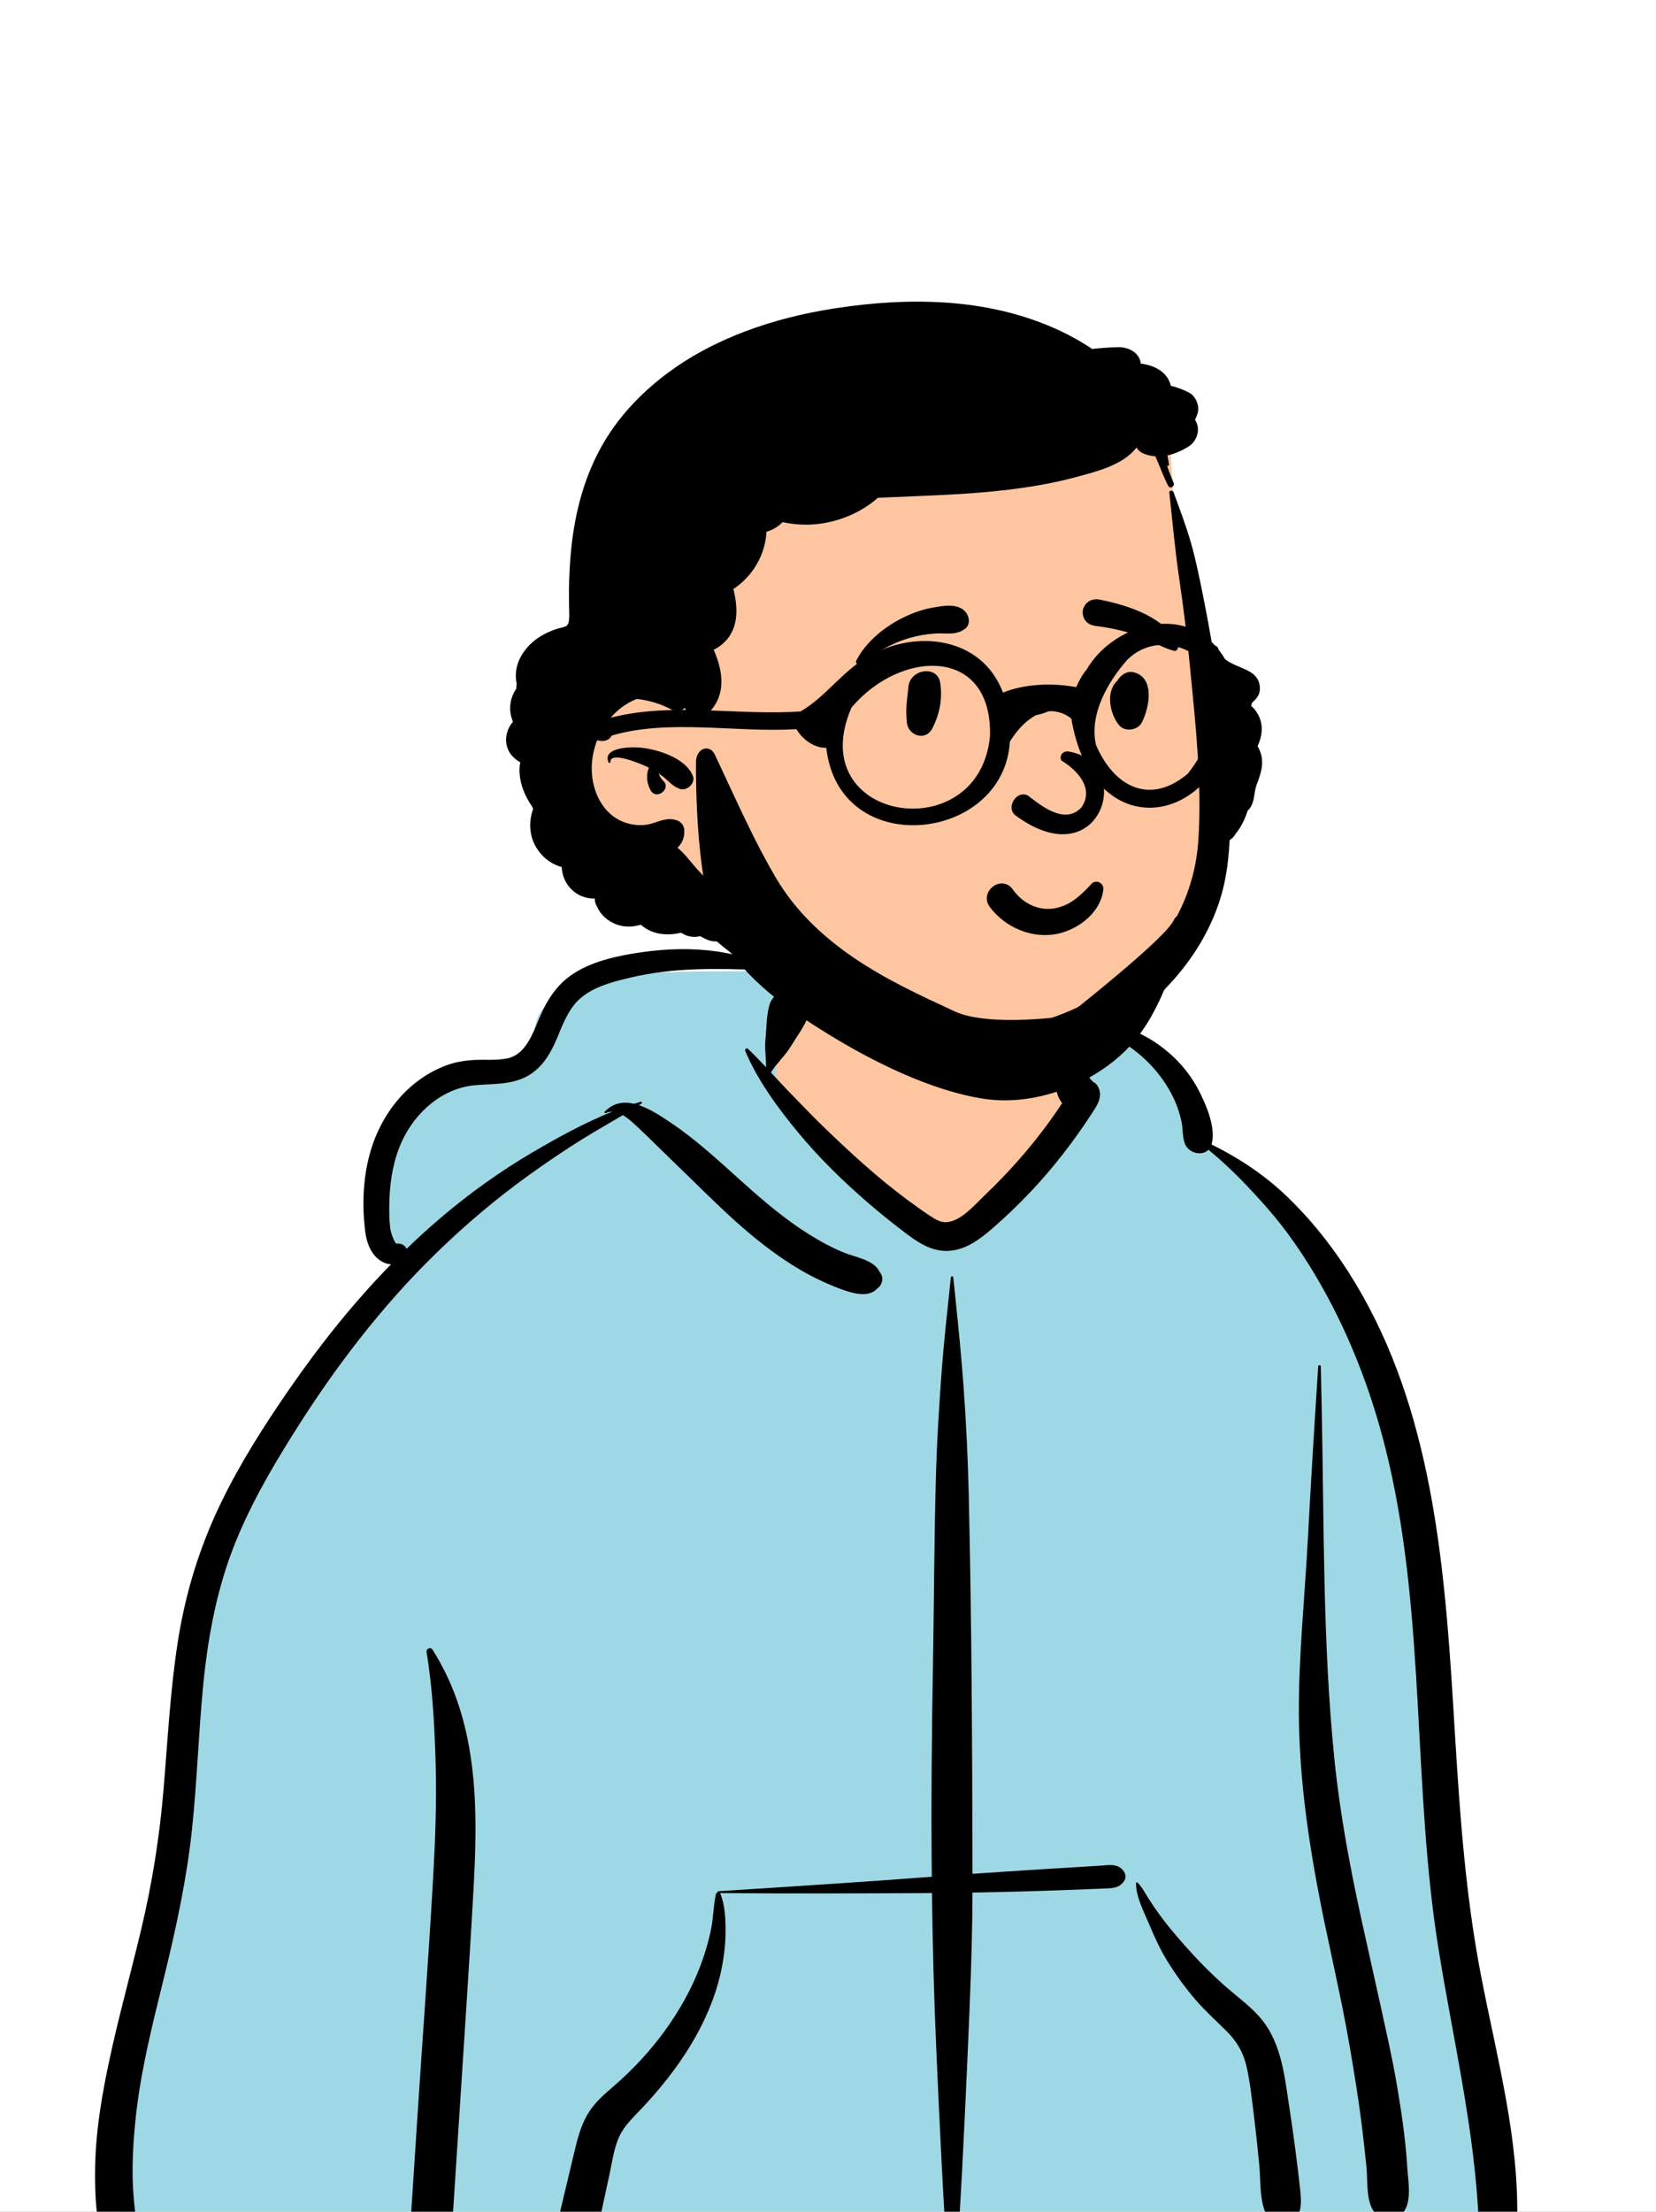 <svg width="200" height="267" viewBox="0 0 200 267" fill="none" xmlns="http://www.w3.org/2000/svg">
<rect x="0" y="0" width="200" height="267" fill="#808080" stroke="none"/>
<g clip-path="url(#clip0_2016_14079)">
<rect width="200" height="267" fill="white"/>
<path fill-rule="evenodd" clip-rule="evenodd" d="M178.116 270.283C182.198 270.086 180.556 262.941 180.263 260.317C177.031 250.734 177.791 240.278 176.519 230.233C175.727 220.856 174.709 211.508 173.853 202.138C172.172 183.117 160.099 144.397 146.321 138.17C144.585 130.552 137.417 123.44 128.347 123.44C122.161 116.115 114.716 110.96 105.166 112.001C101.219 112.18 97.392 116.367 93.61 117.176C91.493 117.468 72.703 116.716 68.939 118.953C66.317 120.299 63.95 122.788 64.721 125.956C65.951 129.795 62.129 125.642 54.155 129.739C37.895 139.508 47.611 152.577 48.042 152.982C37.895 167.105 29.026 178.563 24.923 195.825C22.263 208.641 22.563 221.872 20.334 234.753C19.548 239.22 18.341 243.534 17.035 247.872C15.619 253.548 14.931 267.697 14.151 267.823C12.73 268.176 14.972 271.096 16.478 271.098C58.23 278.026 100.639 271.385 142.615 270.3C154.444 269.888 166.287 269.793 178.116 270.283Z" fill="#FDC6A0"/>
<path fill-rule="evenodd" clip-rule="evenodd" d="M93.663 129.612C93.663 134.057 109.092 150.575 114.416 149.485C117.966 148.759 123.33 144.021 130.507 135.272V129.612L128.957 123.451C137.737 123.761 144.624 130.723 146.321 138.17C159.961 144.335 171.93 182.346 173.8 201.561L173.853 202.138C174.709 211.508 175.727 220.856 176.519 230.233C177.791 240.278 177.031 250.734 180.263 260.317L180.282 260.48C180.62 263.224 182.117 270.09 178.116 270.283C166.287 269.793 154.444 269.888 142.615 270.3C100.639 271.385 58.23 278.026 16.478 271.098C14.972 271.096 12.73 268.176 14.151 267.823C14.931 267.697 15.619 253.548 17.035 247.872L17.303 246.974C18.505 242.938 19.602 238.912 20.334 234.753C22.563 221.872 22.263 208.641 24.923 195.825C29.026 178.563 37.895 167.105 48.042 152.982C47.611 152.577 37.895 139.508 54.155 129.739C62.129 125.642 65.951 129.795 64.721 125.956C63.95 122.788 66.317 120.299 68.939 118.953C72.703 116.716 91.493 117.468 93.61 117.176C94.594 116.966 95.581 116.527 96.572 115.989L96.4 116.562C94.575 122.68 93.663 127.03 93.663 129.612Z" fill="#9FD8E5"/>
<path fill-rule="evenodd" clip-rule="evenodd" d="M114.835 154.229C114.854 154.037 115.112 154.038 115.132 154.229L115.426 157.075C115.785 160.552 116.13 164.022 116.381 167.515C116.693 171.871 116.902 176.225 117.002 180.591C117.353 195.795 117.422 211.007 117.452 226.214C119.508 226.072 121.564 225.935 123.621 225.802C125.017 225.712 126.412 225.625 127.808 225.54L131.368 225.324V225.324L132.833 225.234C133.823 225.173 134.948 224.924 135.641 225.801C135.918 226.152 136.057 226.609 135.798 227.026C135.202 227.988 134.287 227.954 133.252 227.996C132.275 228.035 131.298 228.074 130.321 228.112C128.227 228.193 126.134 228.27 124.04 228.328C121.842 228.39 119.646 228.44 117.449 228.478C117.427 234.898 117.161 241.31 116.874 247.723L116.744 250.609C116.393 258.413 116.015 266.224 115.478 274.018C115.434 274.656 114.532 274.655 114.488 274.018C113.883 265.241 113.484 256.445 113.089 247.656C112.802 241.284 112.635 234.909 112.556 228.534C112.265 228.536 111.975 228.54 111.685 228.541C103.44 228.577 95.197 228.613 86.951 228.536C86.965 228.552 86.979 228.568 86.988 228.59C87.584 229.999 87.641 231.797 87.627 233.309C87.61 235.044 87.376 236.757 86.977 238.444C85.547 244.486 81.857 249.897 77.654 254.372L77.517 254.517C76.525 255.565 75.388 256.618 74.78 257.952C74.158 259.315 73.942 260.909 73.635 262.374L73.6 262.542L72.4 268.085C72.019 269.845 71.911 272.413 70.517 273.683C69.218 274.869 67.496 274.25 66.884 272.724C66.407 271.533 66.882 270.225 67.165 269.034L69.382 259.714C69.746 258.194 70.144 256.664 70.93 255.298C71.735 253.9 72.915 252.886 74.12 251.849C76.4 249.884 78.494 247.636 80.265 245.201C82.035 242.767 83.547 240.084 84.608 237.263C85.139 235.851 85.575 234.384 85.875 232.905C86.16 231.501 86.158 230.047 86.463 228.659C86.484 228.563 86.565 228.497 86.657 228.468C86.635 228.406 86.669 228.322 86.756 228.317L93.499 227.883C99.493 227.496 105.487 227.1 111.475 226.646L112.534 226.57V226.57C112.451 218.064 112.521 209.557 112.675 201.048C112.815 193.245 112.818 185.44 113.05 177.638C113.166 173.766 113.414 169.903 113.691 166.039C113.974 162.087 114.427 158.169 114.835 154.229ZM51.52 199.471C51.448 199.038 51.992 198.77 52.244 199.166C55.115 203.693 56.499 208.611 57.083 213.91C57.599 218.586 57.447 223.329 57.19 228.018C56.916 233.018 56.597 238.018 56.274 243.015L55.777 250.68V250.68L54.532 269.893C54.443 271.268 54.131 272.517 52.948 273.156C52.798 273.281 52.642 273.394 52.46 273.491C51.821 273.833 50.974 273.66 50.604 273.004L50.752 273.101C50.881 273.183 50.736 273.069 50.317 272.761L49.962 272.301V272.301C49.703 271.912 49.538 271.53 49.472 271.069C49.369 270.351 49.502 269.564 49.549 268.843L50.366 256.244V256.244C51.001 246.449 51.742 236.657 52.301 226.858C52.561 222.291 52.743 217.719 52.62 213.143C52.497 208.594 52.265 203.966 51.52 199.471ZM76.359 115.131L76.518 115.104C82.222 114.156 88.423 114.334 93.635 117.084C93.678 117.107 93.659 117.178 93.61 117.176L91.933 117.109C86.622 116.901 81.327 116.778 76.105 118.026L75.57 118.155C73.69 118.614 71.726 119.176 70.215 120.418C68.771 121.606 68.052 123.438 67.361 125.125L67.269 125.348C66.567 127.014 65.68 128.593 64.142 129.635C62.151 130.984 59.756 130.819 57.473 131.002C53.453 131.325 50.166 134.24 48.531 137.806C47.541 139.966 47.119 142.387 47.035 144.749C46.992 145.951 46.986 147.201 47.146 148.395C47.197 148.777 47.669 150.168 47.91 150.135C48.445 150.061 48.934 150.34 49.1 150.767C50.421 149.491 51.78 148.251 53.182 147.056C56.679 144.077 60.445 141.377 64.411 139.058C67.437 137.287 70.63 135.533 73.936 134.207C73.674 134.201 73.416 134.253 73.166 134.383C73.056 134.44 72.948 134.303 73.034 134.212C74.075 133.116 75.323 132.96 76.58 133.252C76.849 133.167 77.117 133.084 77.387 133.006C77.521 132.967 77.588 133.152 77.478 133.223L77.169 133.42V133.42C78.541 133.88 79.888 134.784 80.954 135.497C84.017 137.545 86.713 140.048 89.446 142.505L89.943 142.95C92.349 145.099 94.815 147.187 97.549 148.911C98.979 149.813 100.482 150.647 102.058 151.268C103.41 151.801 105.611 152.136 106.245 153.566C106.807 154.25 106.572 155.123 105.913 155.583C104.801 156.807 102.578 156.016 101.253 155.506C99.656 154.892 98.109 154.153 96.633 153.287C93.769 151.604 91.127 149.513 88.667 147.288C86.097 144.964 83.674 142.495 81.174 140.098C80.091 139.059 79.033 137.996 77.949 136.959L77.404 136.443C76.851 135.924 76.062 135.114 75.219 134.625C73.63 135.572 72.017 136.481 70.443 137.454C68.246 138.811 66.113 140.266 64.013 141.769C59.971 144.663 56.14 147.904 52.584 151.377C46.062 157.748 40.505 165.023 35.651 172.726L35.282 173.313C32.523 177.721 29.915 182.273 28.065 187.144C26.03 192.505 25.04 198.143 24.503 203.833C23.969 209.483 23.789 215.161 23.192 220.806C22.581 226.595 21.376 232.256 20.005 237.907L19.678 239.246C18.438 244.307 17.158 249.368 16.52 254.548C16.18 257.315 15.975 260.12 16.021 262.909C16.068 265.715 16.509 268.458 16.864 271.234C17 272.298 15.954 273.186 15.018 273.327C13.941 273.488 13.017 272.801 12.682 271.801C11.639 268.682 11.449 265.234 11.482 261.96C11.515 258.637 11.939 255.335 12.536 252.069C13.709 245.644 15.52 239.353 17.034 233.005C18.369 227.41 19.265 221.805 19.748 216.074C20.25 210.127 20.55 204.161 21.465 198.257C22.367 192.429 24.066 186.862 26.628 181.548C28.96 176.709 31.867 172.155 34.916 167.74C38.617 162.38 42.682 157.279 47.227 152.631C46.819 152.613 46.4 152.482 46.015 152.241C44.837 151.507 44.289 150.069 44.12 148.757C43.725 145.686 43.821 142.481 44.61 139.479C45.883 134.637 49.188 130.334 53.977 128.589C55.21 128.139 56.521 127.975 57.827 127.943C59.067 127.912 60.421 128.074 61.617 127.681C63.521 127.055 64.337 124.811 65.052 123.111L65.085 123.033C66.002 120.866 67.102 119.008 69.087 117.655C71.206 116.211 73.86 115.555 76.359 115.131V115.131ZM130.549 123.701C132.262 123.106 134.405 123.646 136.081 124.165C137.948 124.744 139.674 125.811 141.153 127.077C142.714 128.413 144.003 130.062 144.915 131.905L145.002 132.083C145.834 133.792 146.782 136.138 146.362 138.016C146.35 138.069 146.336 138.12 146.321 138.17C149.721 139.845 152.861 141.942 155.596 144.6C158.78 147.696 161.477 151.218 163.758 155.023C172.82 170.136 174.415 188.287 175.486 205.522L175.752 209.892C176.334 219.329 177.014 228.743 178.78 238.049L178.909 238.721C180.798 248.465 183.501 258.283 183.227 268.279C183.145 271.274 178.721 271.253 178.592 268.279C178.109 257.083 175.498 246.273 173.729 235.252C170.617 215.863 172.177 195.873 167.767 176.678C166.037 169.145 163.357 161.838 159.529 155.114C157.639 151.792 155.475 148.582 152.942 145.717C150.761 143.251 148.496 140.878 145.948 138.805C145.134 139.621 143.507 139.205 143.082 138.016C142.79 137.198 142.875 136.243 142.688 135.387C142.514 134.592 142.274 133.805 141.955 133.056C141.318 131.565 140.383 130.133 139.304 128.927C138.139 127.622 136.799 126.538 135.3 125.644C133.791 124.743 132.14 124.474 130.549 123.815C130.495 123.793 130.49 123.721 130.549 123.701ZM137.207 227.325C137.21 227.246 137.302 227.209 137.359 227.261C137.96 227.814 138.323 228.608 138.766 229.289C139.276 230.073 139.811 230.842 140.373 231.59C141.498 233.09 142.75 234.504 144.013 235.888C145.187 237.176 146.439 238.41 147.737 239.573C149.144 240.833 150.72 241.957 151.998 243.353C154.664 246.264 155.095 250.26 155.658 254.013L155.72 254.418C156.063 256.645 156.37 258.878 156.647 261.114C156.782 262.201 156.916 263.29 157.026 264.38L157.06 264.726C157.158 265.793 157.184 266.876 156.571 267.809C155.915 268.807 154.424 269.156 153.537 268.2C152.014 266.556 152.3 263.636 152.101 261.522C151.938 259.773 151.752 258.027 151.544 256.283L151.438 255.412C151.193 253.428 150.994 251.405 150.541 249.455C150.141 247.739 149.379 246.443 148.128 245.2C146.869 243.947 145.56 242.777 144.397 241.428C143.164 239.998 142.052 238.463 141.05 236.862C140.192 235.493 139.505 234.002 138.876 232.514L138.771 232.266C138.163 230.814 137.159 228.924 137.207 227.325ZM159.203 164.967C159.216 164.764 159.515 164.761 159.519 164.967C159.557 166.708 159.594 168.45 159.63 170.192C159.92 184.226 159.741 198.293 161.149 212.279C161.813 218.873 163.035 225.371 164.449 231.841C165.173 235.152 165.933 238.455 166.654 241.766C167.357 244.993 168.111 248.236 168.669 251.493C169.217 254.694 169.708 257.92 169.928 261.162L169.955 261.585C170.05 263.156 170.503 265.466 169.638 266.858C168.702 268.366 166.908 268.393 165.904 266.953C164.962 265.602 165.196 263.198 165.03 261.585C164.861 259.942 164.682 258.298 164.478 256.659C164.082 253.462 163.559 250.272 163.016 247.097C161.884 240.484 160.243 233.955 159.031 227.353C157.789 220.587 156.907 213.774 156.869 206.886C156.832 199.94 157.567 193.007 157.938 186.075C158.315 179.036 158.744 172.001 159.203 164.967ZM92.932 121.316C93.309 120.047 94.638 119.254 95.935 119.61C97.123 119.937 98.104 121.38 97.64 122.614C97.133 123.962 96.247 125.11 95.5 126.335C94.81 127.466 93.803 128.357 93.1 129.468L93.875 130.303C94.262 130.72 94.651 131.134 95.044 131.541L96.395 132.941C97.447 134.029 98.506 135.111 99.594 136.162C102.796 139.251 106.047 142.238 109.632 144.883C110.448 145.485 111.271 146.084 112.116 146.644L112.432 146.853C113.012 147.233 113.659 147.607 114.36 147.542C116.062 147.386 117.601 145.577 118.771 144.451L118.832 144.392C121.732 141.632 124.417 138.615 126.764 135.37C127.285 134.649 127.79 133.916 128.282 133.174C127.147 131.848 127.418 129.259 127.355 127.651C127.311 126.52 127.308 125.389 127.302 124.257L127.298 124.029C127.285 123.296 127.252 122.593 127.727 121.991C127.754 121.956 127.812 121.957 127.847 121.975C128.498 122.316 128.698 122.888 128.976 123.529L129.005 123.595C129.343 124.364 129.667 125.14 129.994 125.914C130.337 126.724 130.652 127.546 130.97 128.365C131.118 128.747 131.26 129.129 131.398 129.514C131.483 129.76 131.57 130.004 131.66 130.249L131.681 130.267C131.799 130.368 131.899 130.474 131.986 130.583C132.349 130.765 132.638 131.096 132.773 131.583C133.068 132.642 132.458 133.506 131.914 134.346C129.704 137.761 127.185 141.016 124.385 143.968C122.994 145.435 121.531 146.836 120.007 148.165L119.741 148.395C118.373 149.572 116.887 150.686 115.06 150.961C112.921 151.283 111.181 150.219 109.543 148.994L109.38 148.871C107.828 147.695 106.307 146.479 104.834 145.206C101.83 142.612 98.972 139.826 96.436 136.77C93.969 133.797 91.53 130.473 90.009 126.896C89.917 126.678 90.16 126.45 90.352 126.632C91.094 127.339 91.809 128.085 92.515 128.84C92.535 127.728 92.33 126.607 92.444 125.488C92.583 124.128 92.543 122.625 92.932 121.316Z" fill="black"/>
<path fill-rule="evenodd" clip-rule="evenodd" d="M146.805 93.396C145.483 83.834 142.459 74.549 142.025 64.844C141.766 60.69 141.508 56.537 141.25 52.383C141.152 49.789 137.791 48.914 136.507 51.212C133.588 47.968 128.363 48.445 124.376 48.544C100.905 49.378 78.602 65.286 70.545 87.467C70.351 87.996 70.41 88.559 70.629 89.062C66.874 101.616 80.154 109.7 89.212 115.298C92.886 119.19 97.206 122.425 102.082 124.639C107.693 127.285 113.938 128.761 120.136 128.902C121.497 128.933 122.314 127.83 122.412 126.689C124.39 126.227 127.774 126.76 128.819 124.728C140.745 119.536 148.515 106.375 146.805 93.396V93.396Z" fill="#FDC6A0"/>
<path fill-rule="evenodd" clip-rule="evenodd" d="M141.225 59.485C141.191 59.175 141.638 59.165 141.729 59.416C142.485 61.48 143.269 63.531 143.868 65.647C144.445 67.687 144.861 69.773 145.282 71.85C145.98 75.297 146.58 78.77 147.077 82.253C148.138 81.422 149.527 81.347 150.834 81.993C151.448 82.297 151.682 83.099 151.535 83.721C151.417 84.22 151.273 84.717 151.099 85.203C151.47 85.532 151.785 85.937 152.013 86.403C152.615 87.629 152.421 88.915 151.881 90.085C151.922 90.154 151.963 90.225 152.001 90.299C152.783 91.82 152.365 93.183 151.794 94.668C151.366 95.778 151.605 97.029 150.682 97.868C150.362 98.9 149.881 99.861 149.18 100.728C149.021 101.02 148.783 101.255 148.5 101.428C148.429 103.057 148.258 104.682 147.935 106.292C146.682 112.543 142.704 118.113 137.78 122.042C132.961 125.886 127.302 128.183 121.196 128.926C118.231 129.287 115.261 129.173 112.321 128.658L111.954 128.593C109.241 128.099 105.957 127.282 104.081 125.23C103.094 124.151 103.671 121.776 105.415 122C106.34 122.119 107.144 122.267 108.014 122.609C108.693 122.876 109.373 123.133 110.07 123.351C111.404 123.767 112.784 124.092 114.17 124.272C117.057 124.646 120.057 124.547 122.911 123.982C128.1 122.956 133.141 120.589 137.079 117.025C141.657 112.881 144.34 107.519 144.735 101.335C145.175 94.447 144.381 87.394 143.723 80.541C143.38 76.977 142.945 73.42 142.422 69.878C141.91 66.417 141.603 62.96 141.225 59.485ZM100.714 37.243L100.936 37.209C109.748 35.865 119.02 35.96 127.303 39.606C128.891 40.305 130.444 41.148 131.907 42.127C132.955 42.017 134.01 41.928 135.045 41.914C136.347 41.897 137.619 42.575 137.779 43.896C138.999 44.048 140.123 44.498 140.842 45.399C141.122 45.75 141.31 46.155 141.405 46.578C142.155 46.756 142.891 47.028 143.589 47.388C144.437 47.825 144.926 49.042 144.626 49.943C144.557 50.147 144.479 50.347 144.391 50.541L144.323 50.687L144.363 50.742C145.04 51.832 144.569 53.263 143.532 53.914C142.754 54.402 141.886 54.791 140.992 54.979C141.066 55.339 141.133 55.7 141.188 56.066C141.209 56.214 141.019 56.319 140.935 56.173C140.935 56.173 141.255 57.173 141.738 58.274C141.928 58.708 141.321 59.092 141.089 58.655C140.473 57.488 140.092 56.292 139.533 55.089C139.017 55.055 138.502 54.937 138.006 54.711C137.682 54.563 137.435 54.313 137.258 54.016C137.248 54.028 137.241 54.043 137.231 54.058C135.567 56.203 132.316 56.955 129.803 57.634C127.105 58.363 124.343 58.813 121.571 59.145C116.73 59.722 111.852 59.83 106.988 60.054C106.666 60.069 106.345 60.085 106.023 60.1C104.048 61.838 101.503 62.917 98.893 63.246C97.571 63.412 96.007 63.37 94.524 63.031C93.987 63.58 93.309 63.987 92.568 64.197C92.435 66.965 90.895 69.586 88.567 71.114L88.609 71.278C89.187 73.643 89.18 76.227 87.106 77.87C86.825 78.092 86.518 78.283 86.195 78.441L86.266 78.604C87.338 81.114 87.68 83.886 85.666 85.968C84.85 86.812 83.416 86.612 82.804 85.644L82.774 85.595C82.74 85.537 82.704 85.482 82.668 85.425C82.614 85.537 82.53 85.631 82.406 85.684C81.641 86.014 81.335 85.771 80.638 85.431C79.993 85.114 79.312 84.877 78.616 84.693C78.049 84.545 77.484 84.439 76.915 84.378C73.318 85.756 70.995 89.983 71.547 93.95C71.846 96.11 73.029 98.249 75.091 99.145C75.993 99.538 77.054 99.703 78.03 99.57C79.352 99.39 80.368 98.556 81.736 99.033C82.276 99.221 82.613 99.646 82.643 100.227C82.691 101.14 82.368 101.825 81.825 102.332C82.784 103.135 83.558 104.251 84.39 105.141C85.432 106.255 86.488 107.369 87.614 108.396C88.676 109.37 89.806 110.275 91.004 111.078L91.13 111.161C92.63 112.141 94.52 113.01 94.592 115.058C94.615 115.675 94.242 116.241 93.736 116.556C91.845 117.731 89.787 116.188 88.305 115.058C87.709 114.603 87.129 114.132 86.57 113.644C86.197 113.673 85.79 113.612 85.366 113.424C85.094 113.306 84.829 113.166 84.567 113.018C83.718 113.232 82.917 113.044 82.257 112.598C81.306 112.832 80.298 112.86 79.442 112.672C78.66 112.498 77.962 112.128 77.387 111.632C76.185 112.016 74.851 111.945 73.666 111.215C72.955 110.778 72.401 110.154 72.099 109.425C71.946 109.184 71.848 108.903 71.84 108.594L71.84 108.476C70.807 108.499 69.772 108.144 68.973 107.325C68.239 106.572 67.881 105.634 67.841 104.68C66.801 104.385 65.851 103.778 65.127 102.842C63.93 101.29 63.77 99.373 64.386 97.662C64.345 97.571 64.309 97.478 64.278 97.385C63.323 96.034 62.693 94.404 62.743 92.771C62.749 92.517 62.783 92.268 62.834 92.021C61.894 91.52 61.202 90.64 61.128 89.522C61.071 88.645 61.385 87.787 61.953 87.138C61.676 86.477 61.554 85.758 61.638 85.04C61.725 84.302 61.984 83.662 62.364 83.127C62.355 82.933 62.366 82.736 62.397 82.535C62.359 82.339 62.328 82.136 62.311 81.929C62.132 79.663 63.692 77.68 65.591 76.634C66.091 76.359 66.631 76.135 67.17 75.945C67.562 75.806 68.153 75.759 68.499 75.504C68.484 75.493 68.627 75.307 68.652 75.208C68.68 75.085 68.709 74.965 68.724 74.84C68.781 74.316 68.739 73.777 68.728 73.251C68.682 70.862 68.756 68.463 69.007 66.088C69.472 61.683 70.622 57.374 72.86 53.525C74.739 50.3 77.311 47.576 80.26 45.316C86.135 40.818 93.466 38.373 100.714 37.243ZM73.488 92.019C72.724 90.176 76.324 90.158 77.276 90.245L77.304 90.248C79.446 90.462 82.796 91.495 83.673 93.662C84.036 94.559 82.962 95.532 82.102 95.237C81.261 94.948 80.789 94.328 80.114 93.785C79.936 93.643 79.752 93.51 79.564 93.382C79.663 93.698 79.821 93.99 80.041 94.208L80.093 94.257C81.13 95.191 79.276 96.658 78.588 95.422C78.221 94.764 78.074 94.042 78.189 93.295C78.223 93.074 78.282 92.873 78.368 92.68C78.299 92.646 78.232 92.609 78.163 92.576L78.039 92.518C77.214 92.143 73.693 90.669 73.721 91.987C73.725 92.133 73.536 92.133 73.488 92.019Z" fill="black"/>
<path fill-rule="evenodd" clip-rule="evenodd" d="M123.152 112.274C121.732 111.695 120.465 110.728 119.538 109.493C119.216 109.063 119.133 108.61 119.2 108.195C119.276 107.729 119.552 107.306 119.928 107.023C120.305 106.739 120.777 106.598 121.233 106.67C121.63 106.732 122.024 106.949 122.337 107.399L122.402 107.489C122.953 108.235 123.67 108.846 124.488 109.241C125.276 109.621 126.158 109.798 127.07 109.695C128.808 109.499 130.005 108.559 131.278 107.282C131.436 107.121 131.594 106.955 131.752 106.786C131.852 106.633 131.991 106.534 132.146 106.483C132.317 106.425 132.511 106.429 132.689 106.491C132.86 106.55 133.013 106.664 133.116 106.815C133.213 106.958 133.269 107.135 133.251 107.339C133.134 108.661 132.443 109.842 131.461 110.769C130.37 111.799 128.924 112.511 127.563 112.761C126.064 113.036 124.536 112.839 123.152 112.274V112.274ZM128.271 91.866C129.866 92.836 132.297 95.099 130.581 97.504C128.56 99.624 125.652 97.193 124.219 96.093C122.89 95.241 121.396 97.433 122.629 98.428C132.987 106.099 137.19 92.12 129.078 90.726C128.184 90.572 127.853 91.566 128.271 91.866ZM109.711 82.943C109.887 80.754 113.219 80.257 113.551 82.423C113.847 84.363 113.498 86.145 112.624 87.892C111.79 89.561 109.692 88.782 109.533 87.263C109.32 85.226 109.601 84.304 109.711 82.943ZM135.076 81.974C135.541 81.365 136.212 80.95 137.015 81.184C139.526 81.918 138.786 85.485 137.904 87.22C137.425 88.163 135.876 88.402 135.176 87.572C134.036 86.219 133.489 83.516 134.94 82.183C134.979 82.114 135.023 82.044 135.076 81.974ZM112.589 73.365L112.986 73.296C114.213 73.084 115.738 72.88 116.606 73.867C117.067 74.39 117.225 75.362 116.606 75.863C115.518 76.745 114.314 76.403 113.01 76.478C111.935 76.539 110.902 76.717 109.867 77.013C107.595 77.663 105.744 78.849 103.804 80.15C103.55 80.321 103.29 79.996 103.411 79.757C104.531 77.563 106.701 75.76 108.875 74.662C110.036 74.075 111.305 73.588 112.589 73.365ZM132.787 72.382L133.091 72.445C136.395 73.135 140.687 74.515 142.251 77.761C142.311 78.221 142.248 78.319 142.197 78.383L142.18 78.405C142.137 78.46 142.104 78.535 141.905 78.598C141.85 78.584 141.794 78.57 141.737 78.556C141.02 78.368 140.453 78.109 139.904 77.84L139.308 77.546C138.617 77.208 137.92 76.881 137.181 76.64C135.605 76.126 133.983 75.763 132.337 75.57C131.98 75.528 131.636 75.407 131.365 75.201C131.108 75.005 130.911 74.733 130.821 74.372C130.705 73.906 130.739 73.552 130.989 73.131C131.177 72.815 131.447 72.595 131.756 72.469C132.071 72.341 132.43 72.311 132.787 72.382Z" fill="black"/>
<path fill-rule="evenodd" clip-rule="evenodd" d="M128.851 122.659C128.851 122.659 119.473 124.038 115.275 122.089C111.09 120.147 107.019 118.268 103.222 115.695C99.333 113.059 96.033 109.929 93.677 105.923C91.486 102.195 89.665 98.239 87.831 94.314C87.724 94.085 86.671 91.804 86.3 91.039C85.727 89.854 84.054 90.226 84.054 92.067C84.054 93.907 83.971 107.846 87.187 113.329C90.088 118.281 95.004 121.742 99.888 124.762C105.293 128.101 112.471 131.711 118.919 132.665C124.755 133.527 131.414 131.105 135.639 127.113C140.057 122.937 141.307 117.265 143.587 111.833C144.096 110.619 142.291 109.886 141.762 111.08C140.764 113.329 128.851 122.659 128.851 122.659Z" fill="black"/>
<path fill-rule="evenodd" clip-rule="evenodd" d="M146.075 88.71C145.478 90.336 144.568 92.03 143.456 93.399C138.958 97.21 134.586 95.1 132.367 89.934C131.523 86.284 133.763 82.352 136.135 79.667C139.562 76.231 145.155 78.034 146.73 82.119C146.826 82.648 146.884 83.176 146.912 83.702C146.879 85.412 146.673 86.874 146.075 88.498M102.833 85.429C108.759 78.377 119.847 78 119.564 88.854C118.291 102.593 96.853 99.221 102.833 85.429ZM147.939 79.546C147.731 79.195 147.501 78.854 147.249 78.528C147.156 78.473 147.103 77.982 146.761 77.945C142.192 72.903 134.165 75.764 131.265 80.789C130.735 81.424 130.303 82.168 129.985 82.953C127.127 82.429 123.796 82.531 121.138 83.611C118.503 76.727 110.524 76.112 105.266 79.053C101.996 80.662 99.876 84.032 96.695 85.883C89.219 86.421 81.194 84.746 73.853 86.622C68.063 87.826 72.903 90.759 73.874 88.802C80.796 86.756 88.996 88.484 96.183 88.023C96.93 89.288 98.363 90.323 99.791 90.279C101.334 103.957 121.274 101.689 121.962 89.53C122.742 88.296 123.712 87.115 125.101 86.346C125.633 86.236 126.147 86.092 126.616 85.871C127.418 85.758 128.655 86.098 129.393 86.766C131.922 101.945 146.49 100.177 149.093 86.88C149.145 86.827 149.29 86.629 149.401 86.311C150.292 85.132 152.473 84.694 152.125 82.704C151.814 80.714 149.302 80.737 147.939 79.546Z" fill="black"/>
</g>
<defs>
<clipPath id="clip0_2016_14079">
<rect width="200" height="267" fill="white"/>
</clipPath>
</defs>
</svg>

